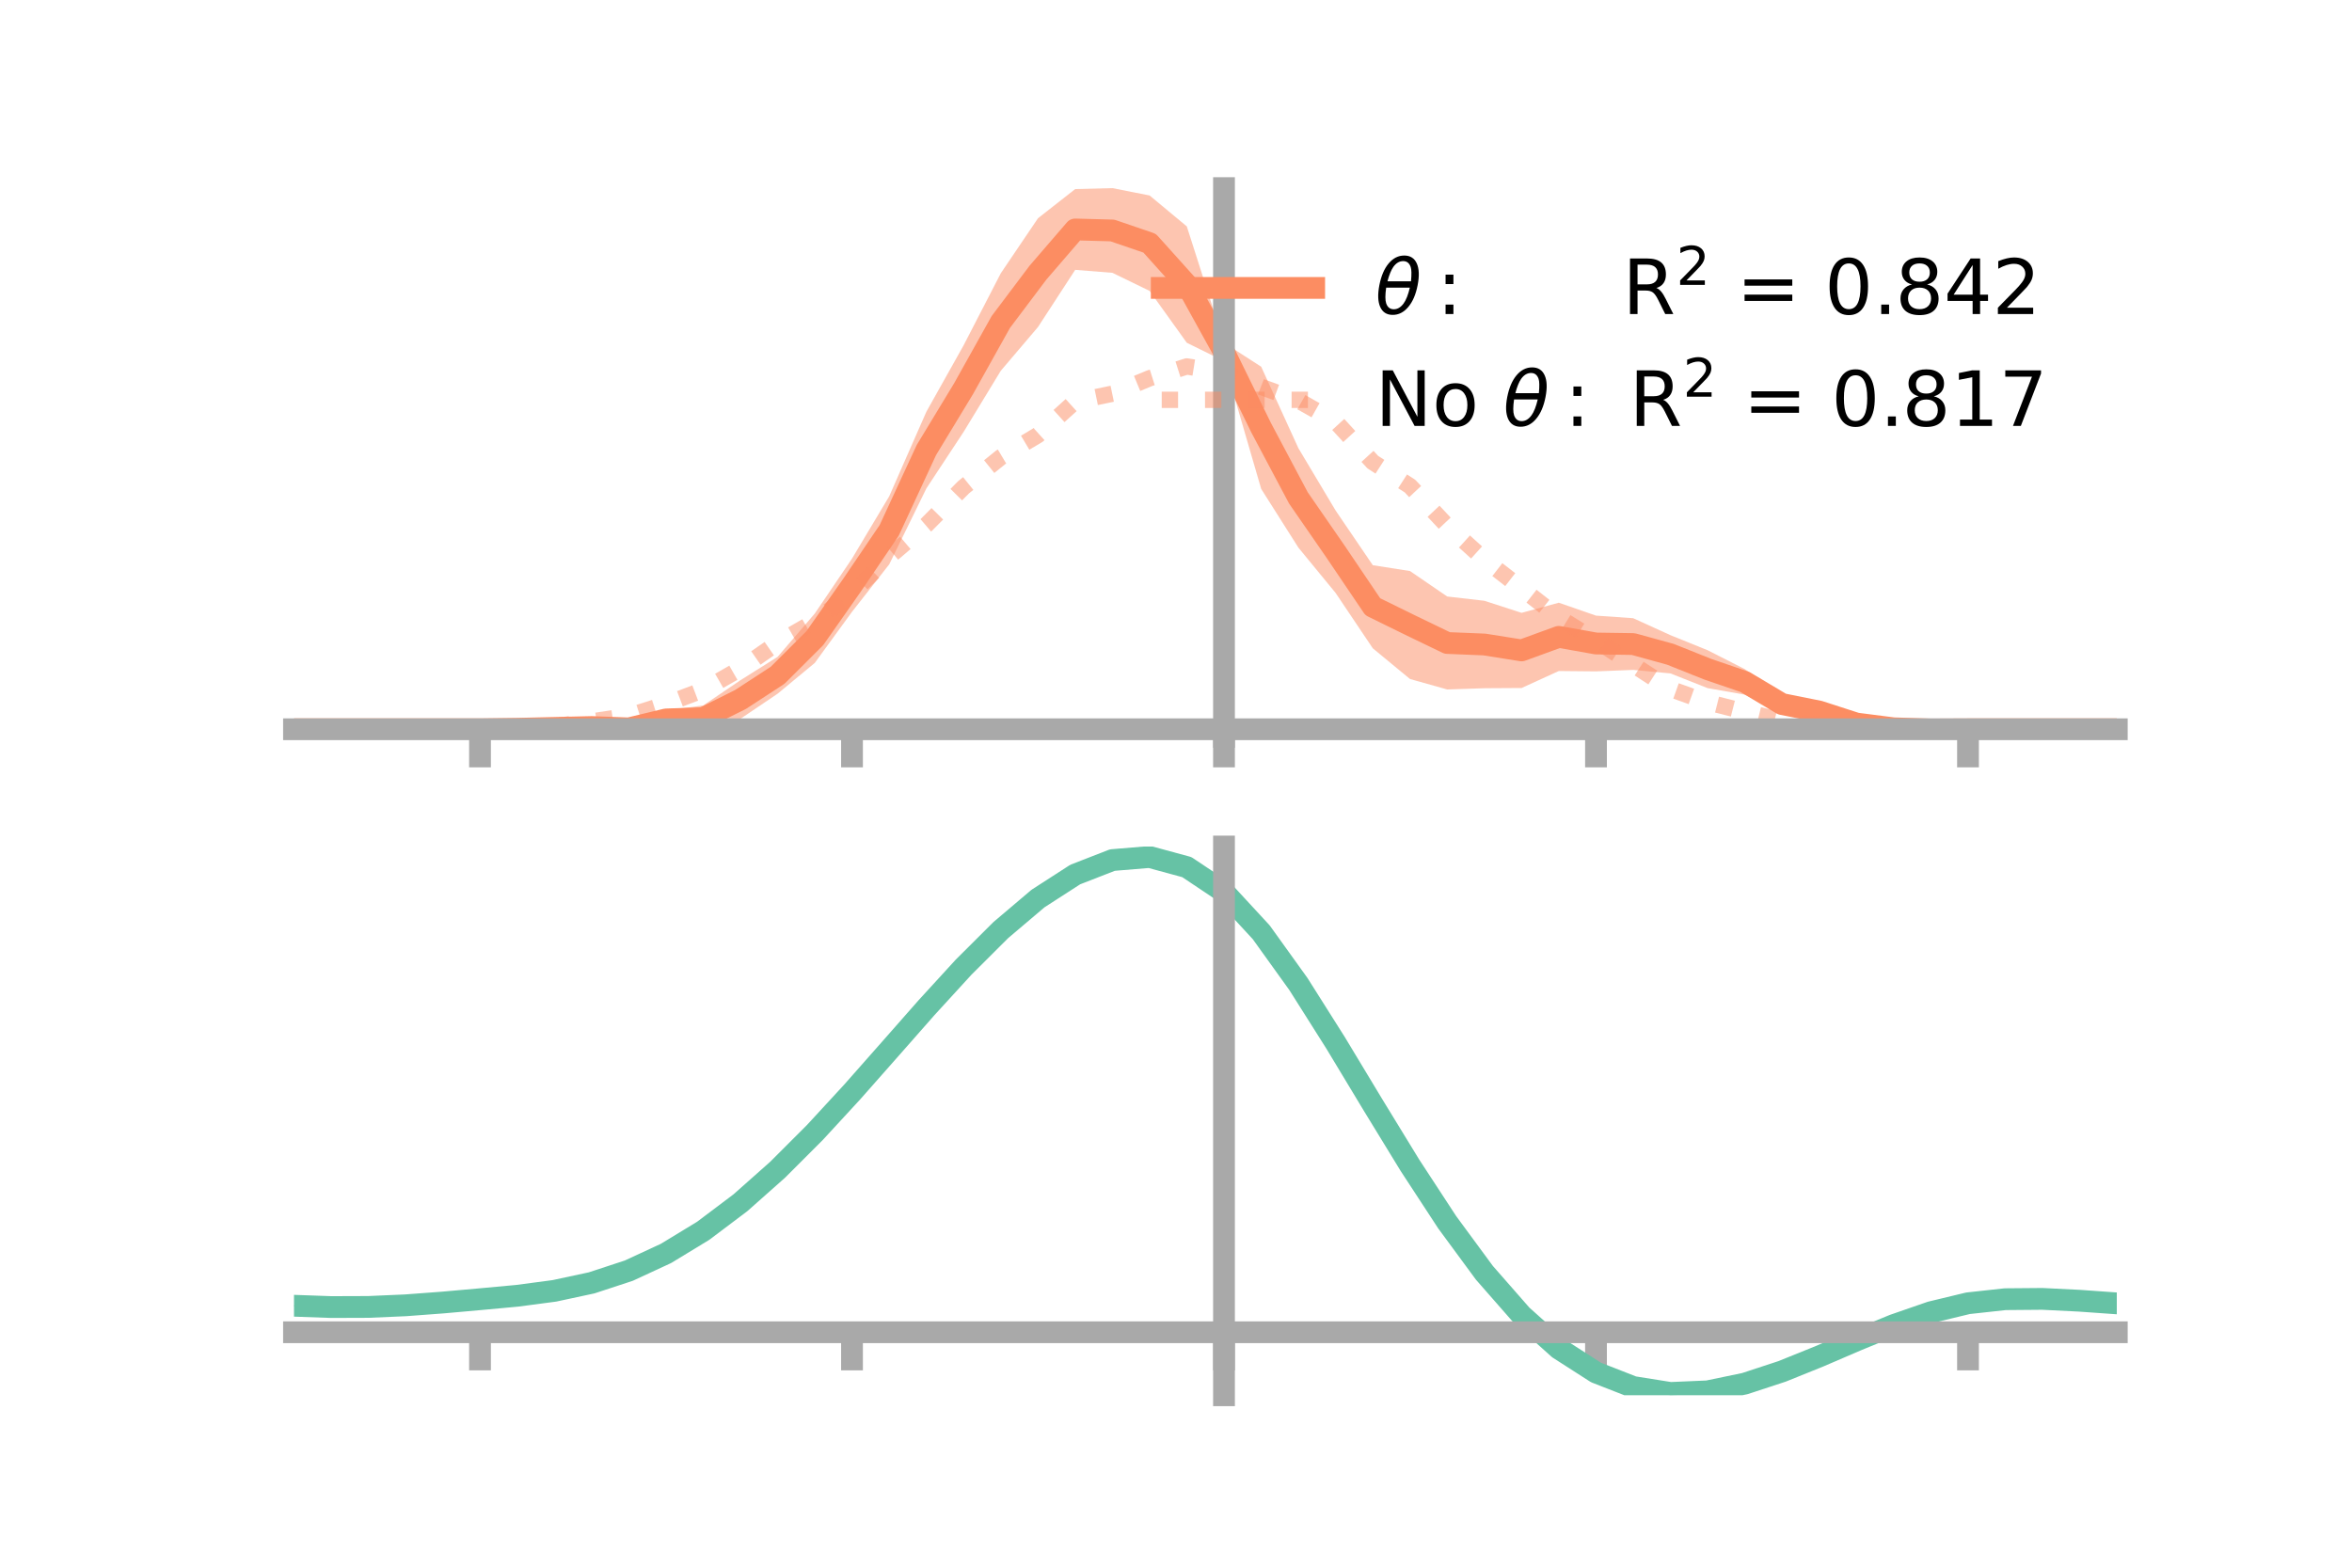 <?xml version="1.0" encoding="utf-8" standalone="no"?>
<!DOCTYPE svg PUBLIC "-//W3C//DTD SVG 1.1//EN"
  "http://www.w3.org/Graphics/SVG/1.1/DTD/svg11.dtd">
<!-- Created with matplotlib (https://matplotlib.org/) -->
<svg height="144pt" version="1.1" viewBox="0 0 216 144" width="216pt" xmlns="http://www.w3.org/2000/svg" xmlns:xlink="http://www.w3.org/1999/xlink">
 <defs>
  <style type="text/css">*{stroke-linecap:butt;stroke-linejoin:round;}</style>
 </defs>
 <g id="figure_1">
  <g id="patch_1">
   <path d="M 0 144 
L 216 144 
L 216 0 
L 0 0 
z
" style="fill:none;"/>
  </g>
  <g id="axes_1">
   <g id="patch_2">
    <path d="M 27 67.68 
L 194.4 67.68 
L 194.4 17.28 
L 27 17.28 
z
" style="fill:none;"/>
   </g>
   <g id="PolyCollection_1">
    <path clip-path="url(#pe724706e9f)" d="M 27 66.988 
L 27 66.988 
L 30.416 66.988 
L 33.833 66.988 
L 37.249 66.988 
L 40.665 66.988 
L 44.082 66.988 
L 47.498 66.825 
L 50.914 66.561 
L 54.331 66.156 
L 57.747 66.133 
L 61.163 65.254 
L 64.58 64.799 
L 67.996 62.485 
L 71.412 60.336 
L 74.829 56.353 
L 78.245 51.311 
L 81.661 45.59 
L 85.078 37.815 
L 88.494 31.721 
L 91.91 25.1 
L 95.327 20.045 
L 98.743 17.367 
L 102.159 17.28 
L 105.576 17.956 
L 108.992 20.794 
L 112.408 31.483 
L 115.824 33.686 
L 119.241 41.169 
L 122.657 46.891 
L 126.073 51.917 
L 129.49 52.453 
L 132.906 54.791 
L 136.322 55.185 
L 139.739 56.293 
L 143.155 55.362 
L 146.571 56.548 
L 149.988 56.785 
L 153.404 58.343 
L 156.82 59.725 
L 160.237 61.464 
L 163.653 63.825 
L 167.069 64.597 
L 170.486 65.809 
L 173.902 66.605 
L 177.318 66.891 
L 180.735 66.988 
L 184.151 66.988 
L 187.567 66.988 
L 190.984 66.988 
L 194.4 66.988 
L 194.4 66.988 
L 194.4 66.988 
L 190.984 66.988 
L 187.567 66.988 
L 184.151 66.988 
L 180.735 66.989 
L 177.318 67.118 
L 173.902 67.192 
L 170.486 67.114 
L 167.069 66.114 
L 163.653 65.517 
L 160.237 63.808 
L 156.82 63.206 
L 153.404 61.856 
L 149.988 61.533 
L 146.571 61.669 
L 143.155 61.636 
L 139.739 63.196 
L 136.322 63.217 
L 132.906 63.332 
L 129.49 62.37 
L 126.073 59.55 
L 122.657 54.463 
L 119.241 50.303 
L 115.824 44.911 
L 112.408 33.17 
L 108.992 31.485 
L 105.576 26.721 
L 102.159 25.059 
L 98.743 24.786 
L 95.327 30.037 
L 91.91 34.056 
L 88.494 39.674 
L 85.078 44.859 
L 81.661 51.843 
L 78.245 56.199 
L 74.829 60.89 
L 71.412 63.722 
L 67.996 66.027 
L 64.58 67.124 
L 61.163 66.913 
L 57.747 67.68 
L 54.331 67.403 
L 50.914 67.16 
L 47.498 67.06 
L 44.082 66.989 
L 40.665 66.988 
L 37.249 66.988 
L 33.833 66.988 
L 30.416 66.988 
L 27 66.988 
z
" style="fill:#fc8d62;fill-opacity:0.5;"/>
   </g>
   <g id="matplotlib.axis_1">
    <g id="xtick_1">
     <g id="line2d_1">
      <defs>
       <path d="M 0 0 
L 0 3.5 
" id="meb774e3414" style="stroke:#a9a9a9;stroke-width:2;"/>
      </defs>
      <g>
       <use style="fill:#a9a9a9;stroke:#a9a9a9;stroke-width:2;" x="44.082" xlink:href="#meb774e3414" y="66.988"/>
      </g>
     </g>
    </g>
    <g id="xtick_2">
     <g id="line2d_2">
      <g>
       <use style="fill:#a9a9a9;stroke:#a9a9a9;stroke-width:2;" x="78.245" xlink:href="#meb774e3414" y="66.988"/>
      </g>
     </g>
    </g>
    <g id="xtick_3">
     <g id="line2d_3">
      <g>
       <use style="fill:#a9a9a9;stroke:#a9a9a9;stroke-width:2;" x="112.408" xlink:href="#meb774e3414" y="66.988"/>
      </g>
     </g>
    </g>
    <g id="xtick_4">
     <g id="line2d_4">
      <g>
       <use style="fill:#a9a9a9;stroke:#a9a9a9;stroke-width:2;" x="146.571" xlink:href="#meb774e3414" y="66.988"/>
      </g>
     </g>
    </g>
    <g id="xtick_5">
     <g id="line2d_5">
      <g>
       <use style="fill:#a9a9a9;stroke:#a9a9a9;stroke-width:2;" x="180.735" xlink:href="#meb774e3414" y="66.988"/>
      </g>
     </g>
    </g>
   </g>
   <g id="matplotlib.axis_2"/>
   <g id="line2d_6">
    <path clip-path="url(#pe724706e9f)" d="M 27 66.988 
L 30.416 66.988 
L 33.833 66.988 
L 37.249 66.988 
L 40.665 66.988 
L 44.082 66.988 
L 47.498 66.943 
L 50.914 66.861 
L 54.331 66.78 
L 57.747 66.906 
L 61.163 66.084 
L 64.58 65.961 
L 67.996 64.256 
L 71.412 62.029 
L 74.829 58.621 
L 78.245 53.755 
L 81.661 48.717 
L 85.078 41.337 
L 88.494 35.698 
L 91.91 29.578 
L 95.327 25.041 
L 98.743 21.077 
L 102.159 21.17 
L 105.576 22.338 
L 108.992 26.139 
L 112.408 32.327 
L 115.824 39.299 
L 119.241 45.736 
L 122.657 50.677 
L 126.073 55.734 
L 129.49 57.411 
L 132.906 59.061 
L 136.322 59.201 
L 139.739 59.744 
L 143.155 58.499 
L 146.571 59.108 
L 149.988 59.159 
L 153.404 60.1 
L 156.82 61.466 
L 160.237 62.636 
L 163.653 64.671 
L 167.069 65.356 
L 170.486 66.461 
L 173.902 66.899 
L 177.318 67.005 
L 180.735 66.989 
L 184.151 66.988 
L 187.567 66.988 
L 190.984 66.988 
L 194.4 66.988 
" style="fill:none;stroke:#fc8d62;stroke-linecap:square;stroke-width:2;"/>
   </g>
   <g id="line2d_7">
    <path clip-path="url(#pe724706e9f)" d="M 27 66.988 
L 30.416 66.988 
L 33.833 66.988 
L 37.249 66.988 
L 40.665 66.988 
L 44.082 66.988 
L 47.498 66.935 
L 50.914 66.713 
L 54.331 66.269 
L 57.747 65.76 
L 61.163 64.67 
L 64.58 63.38 
L 67.996 61.423 
L 71.412 59.051 
L 74.829 57.087 
L 78.245 54.477 
L 81.661 51.123 
L 85.078 48.208 
L 88.494 44.756 
L 91.91 42.001 
L 95.327 39.961 
L 98.743 36.873 
L 102.159 36.164 
L 105.576 34.743 
L 108.992 33.661 
L 112.408 34.21 
L 115.824 35.538 
L 119.241 36.79 
L 122.657 38.725 
L 126.073 42.45 
L 129.49 44.651 
L 132.906 48.3 
L 136.322 51.399 
L 139.739 54.051 
L 143.155 56.725 
L 146.571 58.829 
L 149.988 61.064 
L 153.404 63.282 
L 156.82 64.503 
L 160.237 65.368 
L 163.653 66.202 
L 167.069 66.595 
L 170.486 67.014 
L 173.902 67.055 
L 177.318 67.016 
L 180.735 66.989 
L 184.151 66.988 
L 187.567 66.988 
L 190.984 66.988 
L 194.4 66.988 
" style="fill:none;stroke:#fc8d62;stroke-dasharray:1.5,2.475;stroke-dashoffset:0;stroke-opacity:0.5;stroke-width:1.5;"/>
   </g>
   <g id="patch_3">
    <path d="M 112.408 67.68 
L 112.408 17.28 
" style="fill:none;stroke:#a9a9a9;stroke-linecap:square;stroke-linejoin:miter;stroke-width:2;"/>
   </g>
   <g id="patch_4">
    <path d="M 194.4 67.68 
L 194.4 17.28 
" style="fill:none;"/>
   </g>
   <g id="patch_5">
    <path d="M 27 66.988 
L 194.4 66.988 
" style="fill:none;stroke:#a9a9a9;stroke-linecap:square;stroke-linejoin:miter;stroke-width:2;"/>
   </g>
   <g id="patch_6">
    <path d="M 27 17.28 
L 194.4 17.28 
" style="fill:none;"/>
   </g>
   <g id="legend_1">
    <g id="line2d_8">
     <path d="M 106.69 26.449 
L 120.69 26.449 
" style="fill:none;stroke:#fc8d62;stroke-linecap:square;stroke-width:2;"/>
    </g>
    <g id="line2d_9"/>
    <g id="text_1">
     <!-- $\theta:$      R$^{2}$ = 0.842 -->
     <g transform="translate(126.29 28.899)scale(0.07 -0.07)">
      <defs>
       <path d="M 45.516 34.672 
L 14.453 34.672 
Q 12.359 20.062 14.5 13.875 
Q 17.188 6.25 24.469 6.25 
Q 31.781 6.25 37.359 13.922 
Q 42.234 20.656 45.516 34.672 
z
M 47.016 42.969 
Q 48.344 56.844 46.625 61.719 
Q 43.953 69.438 36.766 69.438 
Q 29.297 69.438 23.828 61.812 
Q 19.531 55.672 16.156 42.969 
z
M 38.188 76.766 
Q 49.906 76.766 54.594 66.406 
Q 59.281 56.109 55.719 37.844 
Q 52.203 19.625 43.453 9.281 
Q 34.766 -1.125 23.047 -1.125 
Q 11.281 -1.125 6.641 9.281 
Q 2 19.625 5.516 37.844 
Q 9.078 56.109 17.719 66.406 
Q 26.422 76.766 38.188 76.766 
z
" id="DejaVuSans-Oblique-952"/>
       <path d="M 11.719 12.406 
L 22.016 12.406 
L 22.016 0 
L 11.719 0 
z
M 11.719 51.703 
L 22.016 51.703 
L 22.016 39.312 
L 11.719 39.312 
z
" id="DejaVuSans-58"/>
       <path id="DejaVuSans-32"/>
       <path d="M 44.391 34.188 
Q 47.562 33.109 50.562 29.594 
Q 53.562 26.078 56.594 19.922 
L 66.609 0 
L 56 0 
L 46.688 18.703 
Q 43.062 26.031 39.672 28.422 
Q 36.281 30.812 30.422 30.812 
L 19.672 30.812 
L 19.672 0 
L 9.812 0 
L 9.812 72.906 
L 32.078 72.906 
Q 44.578 72.906 50.734 67.672 
Q 56.891 62.453 56.891 51.906 
Q 56.891 45.016 53.688 40.469 
Q 50.484 35.938 44.391 34.188 
z
M 19.672 64.797 
L 19.672 38.922 
L 32.078 38.922 
Q 39.203 38.922 42.844 42.219 
Q 46.484 45.516 46.484 51.906 
Q 46.484 58.297 42.844 61.547 
Q 39.203 64.797 32.078 64.797 
z
" id="DejaVuSans-82"/>
       <path d="M 19.188 8.297 
L 53.609 8.297 
L 53.609 0 
L 7.328 0 
L 7.328 8.297 
Q 12.938 14.109 22.625 23.891 
Q 32.328 33.688 34.812 36.531 
Q 39.547 41.844 41.422 45.531 
Q 43.312 49.219 43.312 52.781 
Q 43.312 58.594 39.234 62.25 
Q 35.156 65.922 28.609 65.922 
Q 23.969 65.922 18.812 64.312 
Q 13.672 62.703 7.812 59.422 
L 7.812 69.391 
Q 13.766 71.781 18.938 73 
Q 24.125 74.219 28.422 74.219 
Q 39.75 74.219 46.484 68.547 
Q 53.219 62.891 53.219 53.422 
Q 53.219 48.922 51.531 44.891 
Q 49.859 40.875 45.406 35.406 
Q 44.188 33.984 37.641 27.219 
Q 31.109 20.453 19.188 8.297 
z
" id="DejaVuSans-50"/>
       <path d="M 10.594 45.406 
L 73.188 45.406 
L 73.188 37.203 
L 10.594 37.203 
z
M 10.594 25.484 
L 73.188 25.484 
L 73.188 17.188 
L 10.594 17.188 
z
" id="DejaVuSans-61"/>
       <path d="M 31.781 66.406 
Q 24.172 66.406 20.328 58.906 
Q 16.5 51.422 16.5 36.375 
Q 16.5 21.391 20.328 13.891 
Q 24.172 6.391 31.781 6.391 
Q 39.453 6.391 43.281 13.891 
Q 47.125 21.391 47.125 36.375 
Q 47.125 51.422 43.281 58.906 
Q 39.453 66.406 31.781 66.406 
z
M 31.781 74.219 
Q 44.047 74.219 50.516 64.516 
Q 56.984 54.828 56.984 36.375 
Q 56.984 17.969 50.516 8.266 
Q 44.047 -1.422 31.781 -1.422 
Q 19.531 -1.422 13.062 8.266 
Q 6.594 17.969 6.594 36.375 
Q 6.594 54.828 13.062 64.516 
Q 19.531 74.219 31.781 74.219 
z
" id="DejaVuSans-48"/>
       <path d="M 10.688 12.406 
L 21 12.406 
L 21 0 
L 10.688 0 
z
" id="DejaVuSans-46"/>
       <path d="M 31.781 34.625 
Q 24.75 34.625 20.719 30.859 
Q 16.703 27.094 16.703 20.516 
Q 16.703 13.922 20.719 10.156 
Q 24.75 6.391 31.781 6.391 
Q 38.812 6.391 42.859 10.172 
Q 46.922 13.969 46.922 20.516 
Q 46.922 27.094 42.891 30.859 
Q 38.875 34.625 31.781 34.625 
z
M 21.922 38.812 
Q 15.578 40.375 12.031 44.719 
Q 8.5 49.078 8.5 55.328 
Q 8.5 64.062 14.719 69.141 
Q 20.953 74.219 31.781 74.219 
Q 42.672 74.219 48.875 69.141 
Q 55.078 64.062 55.078 55.328 
Q 55.078 49.078 51.531 44.719 
Q 48 40.375 41.703 38.812 
Q 48.828 37.156 52.797 32.312 
Q 56.781 27.484 56.781 20.516 
Q 56.781 9.906 50.312 4.234 
Q 43.844 -1.422 31.781 -1.422 
Q 19.734 -1.422 13.25 4.234 
Q 6.781 9.906 6.781 20.516 
Q 6.781 27.484 10.781 32.312 
Q 14.797 37.156 21.922 38.812 
z
M 18.312 54.391 
Q 18.312 48.734 21.844 45.562 
Q 25.391 42.391 31.781 42.391 
Q 38.141 42.391 41.719 45.562 
Q 45.312 48.734 45.312 54.391 
Q 45.312 60.062 41.719 63.234 
Q 38.141 66.406 31.781 66.406 
Q 25.391 66.406 21.844 63.234 
Q 18.312 60.062 18.312 54.391 
z
" id="DejaVuSans-56"/>
       <path d="M 37.797 64.312 
L 12.891 25.391 
L 37.797 25.391 
z
M 35.203 72.906 
L 47.609 72.906 
L 47.609 25.391 
L 58.016 25.391 
L 58.016 17.188 
L 47.609 17.188 
L 47.609 0 
L 37.797 0 
L 37.797 17.188 
L 4.891 17.188 
L 4.891 26.703 
z
" id="DejaVuSans-52"/>
      </defs>
      <use transform="translate(0 0.766)" xlink:href="#DejaVuSans-Oblique-952"/>
      <use transform="translate(80.664 0.766)" xlink:href="#DejaVuSans-58"/>
      <use transform="translate(133.838 0.766)" xlink:href="#DejaVuSans-32"/>
      <use transform="translate(165.625 0.766)" xlink:href="#DejaVuSans-32"/>
      <use transform="translate(197.412 0.766)" xlink:href="#DejaVuSans-32"/>
      <use transform="translate(229.199 0.766)" xlink:href="#DejaVuSans-32"/>
      <use transform="translate(260.986 0.766)" xlink:href="#DejaVuSans-32"/>
      <use transform="translate(292.773 0.766)" xlink:href="#DejaVuSans-32"/>
      <use transform="translate(324.561 0.766)" xlink:href="#DejaVuSans-82"/>
      <use transform="translate(395 39.047)scale(0.7)" xlink:href="#DejaVuSans-50"/>
      <use transform="translate(442.271 0.766)" xlink:href="#DejaVuSans-32"/>
      <use transform="translate(474.058 0.766)" xlink:href="#DejaVuSans-61"/>
      <use transform="translate(557.847 0.766)" xlink:href="#DejaVuSans-32"/>
      <use transform="translate(589.634 0.766)" xlink:href="#DejaVuSans-48"/>
      <use transform="translate(653.257 0.766)" xlink:href="#DejaVuSans-46"/>
      <use transform="translate(682.419 0.766)" xlink:href="#DejaVuSans-56"/>
      <use transform="translate(746.042 0.766)" xlink:href="#DejaVuSans-52"/>
      <use transform="translate(809.665 0.766)" xlink:href="#DejaVuSans-50"/>
     </g>
    </g>
    <g id="line2d_10">
     <path d="M 106.69 36.724 
L 120.69 36.724 
" style="fill:none;stroke:#fc8d62;stroke-dasharray:1.5,2.475;stroke-dashoffset:0;stroke-opacity:0.5;stroke-width:1.5;"/>
    </g>
    <g id="line2d_11"/>
    <g id="text_2">
     <!-- No $\theta:$ R$^{2}$ = 0.817 -->
     <g transform="translate(126.29 39.174)scale(0.07 -0.07)">
      <defs>
       <path d="M 9.812 72.906 
L 23.094 72.906 
L 55.422 11.922 
L 55.422 72.906 
L 64.984 72.906 
L 64.984 0 
L 51.703 0 
L 19.391 60.984 
L 19.391 0 
L 9.812 0 
z
" id="DejaVuSans-78"/>
       <path d="M 30.609 48.391 
Q 23.391 48.391 19.188 42.75 
Q 14.984 37.109 14.984 27.297 
Q 14.984 17.484 19.156 11.844 
Q 23.344 6.203 30.609 6.203 
Q 37.797 6.203 41.984 11.859 
Q 46.188 17.531 46.188 27.297 
Q 46.188 37.016 41.984 42.703 
Q 37.797 48.391 30.609 48.391 
z
M 30.609 56 
Q 42.328 56 49.016 48.375 
Q 55.719 40.766 55.719 27.297 
Q 55.719 13.875 49.016 6.219 
Q 42.328 -1.422 30.609 -1.422 
Q 18.844 -1.422 12.172 6.219 
Q 5.516 13.875 5.516 27.297 
Q 5.516 40.766 12.172 48.375 
Q 18.844 56 30.609 56 
z
" id="DejaVuSans-111"/>
       <path d="M 12.406 8.297 
L 28.516 8.297 
L 28.516 63.922 
L 10.984 60.406 
L 10.984 69.391 
L 28.422 72.906 
L 38.281 72.906 
L 38.281 8.297 
L 54.391 8.297 
L 54.391 0 
L 12.406 0 
z
" id="DejaVuSans-49"/>
       <path d="M 8.203 72.906 
L 55.078 72.906 
L 55.078 68.703 
L 28.609 0 
L 18.312 0 
L 43.219 64.594 
L 8.203 64.594 
z
" id="DejaVuSans-55"/>
      </defs>
      <use transform="translate(0 0.766)" xlink:href="#DejaVuSans-78"/>
      <use transform="translate(74.805 0.766)" xlink:href="#DejaVuSans-111"/>
      <use transform="translate(135.986 0.766)" xlink:href="#DejaVuSans-32"/>
      <use transform="translate(167.773 0.766)" xlink:href="#DejaVuSans-Oblique-952"/>
      <use transform="translate(248.438 0.766)" xlink:href="#DejaVuSans-58"/>
      <use transform="translate(301.611 0.766)" xlink:href="#DejaVuSans-32"/>
      <use transform="translate(333.398 0.766)" xlink:href="#DejaVuSans-82"/>
      <use transform="translate(403.838 39.047)scale(0.7)" xlink:href="#DejaVuSans-50"/>
      <use transform="translate(451.108 0.766)" xlink:href="#DejaVuSans-32"/>
      <use transform="translate(482.896 0.766)" xlink:href="#DejaVuSans-61"/>
      <use transform="translate(566.685 0.766)" xlink:href="#DejaVuSans-32"/>
      <use transform="translate(598.472 0.766)" xlink:href="#DejaVuSans-48"/>
      <use transform="translate(662.095 0.766)" xlink:href="#DejaVuSans-46"/>
      <use transform="translate(691.257 0.766)" xlink:href="#DejaVuSans-56"/>
      <use transform="translate(754.88 0.766)" xlink:href="#DejaVuSans-49"/>
      <use transform="translate(818.503 0.766)" xlink:href="#DejaVuSans-55"/>
     </g>
    </g>
   </g>
  </g>
  <g id="axes_2">
   <g id="patch_7">
    <path d="M 27 128.16 
L 194.4 128.16 
L 194.4 77.76 
L 27 77.76 
z
" style="fill:none;"/>
   </g>
   <g id="PolyCollection_2">
    <path clip-path="url(#p2cc11fc3ee)" d="M 27 119.985 
L 27 119.893 
L 30.416 120.022 
L 33.833 120.008 
L 37.249 119.85 
L 40.665 119.582 
L 44.082 119.266 
L 47.498 118.94 
L 50.914 118.478 
L 54.331 117.734 
L 57.747 116.596 
L 61.163 114.987 
L 64.58 112.868 
L 67.996 110.239 
L 71.412 107.139 
L 74.829 103.639 
L 78.245 99.845 
L 81.661 95.884 
L 85.078 91.91 
L 88.494 88.092 
L 91.91 84.609 
L 95.327 81.65 
L 98.743 79.402 
L 102.159 78.047 
L 105.576 77.76 
L 108.992 78.705 
L 112.408 81.026 
L 115.824 84.782 
L 119.241 89.613 
L 122.657 95.101 
L 126.073 100.856 
L 129.49 106.534 
L 132.906 111.846 
L 136.322 116.564 
L 139.739 120.525 
L 143.155 123.63 
L 146.571 125.844 
L 149.988 127.19 
L 153.404 127.739 
L 156.82 127.598 
L 160.237 126.901 
L 163.653 125.797 
L 167.069 124.442 
L 170.486 122.997 
L 173.902 121.614 
L 177.318 120.443 
L 180.735 119.625 
L 184.151 119.254 
L 187.567 119.229 
L 190.984 119.409 
L 194.4 119.664 
L 194.4 119.78 
L 194.4 119.78 
L 190.984 119.548 
L 187.567 119.388 
L 184.151 119.423 
L 180.735 119.8 
L 177.318 120.627 
L 173.902 121.825 
L 170.486 123.249 
L 167.069 124.744 
L 163.653 126.145 
L 160.237 127.286 
L 156.82 128.007 
L 153.404 128.16 
L 149.988 127.62 
L 146.571 126.293 
L 143.155 124.125 
L 139.739 121.102 
L 136.322 117.263 
L 132.906 112.697 
L 129.49 107.558 
L 126.073 102.061 
L 122.657 96.485 
L 119.241 91.164 
L 115.824 86.478 
L 112.408 82.836 
L 108.992 80.591 
L 105.576 79.679 
L 102.159 79.957 
L 98.743 81.261 
L 95.327 83.421 
L 91.91 86.257 
L 88.494 89.588 
L 85.078 93.236 
L 81.661 97.028 
L 78.245 100.804 
L 74.829 104.422 
L 71.412 107.76 
L 67.996 110.721 
L 64.58 113.24 
L 61.163 115.28 
L 57.747 116.837 
L 54.331 117.943 
L 50.914 118.665 
L 47.498 119.109 
L 44.082 119.414 
L 40.665 119.707 
L 37.249 119.949 
L 33.833 120.088 
L 30.416 120.099 
L 27 119.985 
z
" style="fill:#66c2a5;fill-opacity:0.5;"/>
   </g>
   <g id="matplotlib.axis_3">
    <g id="xtick_6">
     <g id="line2d_12">
      <g>
       <use style="fill:#a9a9a9;stroke:#a9a9a9;stroke-width:2;" x="44.082" xlink:href="#meb774e3414" y="122.376"/>
      </g>
     </g>
    </g>
    <g id="xtick_7">
     <g id="line2d_13">
      <g>
       <use style="fill:#a9a9a9;stroke:#a9a9a9;stroke-width:2;" x="78.245" xlink:href="#meb774e3414" y="122.376"/>
      </g>
     </g>
    </g>
    <g id="xtick_8">
     <g id="line2d_14">
      <g>
       <use style="fill:#a9a9a9;stroke:#a9a9a9;stroke-width:2;" x="112.408" xlink:href="#meb774e3414" y="122.376"/>
      </g>
     </g>
    </g>
    <g id="xtick_9">
     <g id="line2d_15">
      <g>
       <use style="fill:#a9a9a9;stroke:#a9a9a9;stroke-width:2;" x="146.571" xlink:href="#meb774e3414" y="122.376"/>
      </g>
     </g>
    </g>
    <g id="xtick_10">
     <g id="line2d_16">
      <g>
       <use style="fill:#a9a9a9;stroke:#a9a9a9;stroke-width:2;" x="180.735" xlink:href="#meb774e3414" y="122.376"/>
      </g>
     </g>
    </g>
   </g>
   <g id="matplotlib.axis_4"/>
   <g id="line2d_17">
    <path clip-path="url(#p2cc11fc3ee)" d="M 27 119.939 
L 30.416 120.06 
L 33.833 120.048 
L 37.249 119.9 
L 40.665 119.644 
L 44.082 119.34 
L 47.498 119.024 
L 50.914 118.572 
L 54.331 117.838 
L 57.747 116.716 
L 61.163 115.133 
L 64.58 113.054 
L 67.996 110.48 
L 71.412 107.449 
L 74.829 104.031 
L 78.245 100.324 
L 81.661 96.456 
L 85.078 92.573 
L 88.494 88.84 
L 91.91 85.433 
L 95.327 82.536 
L 98.743 80.332 
L 102.159 79.002 
L 105.576 78.72 
L 108.992 79.648 
L 112.408 81.931 
L 115.824 85.63 
L 119.241 90.388 
L 122.657 95.793 
L 126.073 101.459 
L 129.49 107.046 
L 132.906 112.271 
L 136.322 116.913 
L 139.739 120.813 
L 143.155 123.877 
L 146.571 126.069 
L 149.988 127.405 
L 153.404 127.949 
L 156.82 127.802 
L 160.237 127.093 
L 163.653 125.971 
L 167.069 124.593 
L 170.486 123.123 
L 173.902 121.719 
L 177.318 120.535 
L 180.735 119.712 
L 184.151 119.338 
L 187.567 119.309 
L 190.984 119.479 
L 194.4 119.722 
" style="fill:none;stroke:#66c2a5;stroke-linecap:square;stroke-width:2;"/>
   </g>
   <g id="patch_8">
    <path d="M 112.408 128.16 
L 112.408 77.76 
" style="fill:none;stroke:#a9a9a9;stroke-linecap:square;stroke-linejoin:miter;stroke-width:2;"/>
   </g>
   <g id="patch_9">
    <path d="M 194.4 128.16 
L 194.4 77.76 
" style="fill:none;"/>
   </g>
   <g id="patch_10">
    <path d="M 27 122.376 
L 194.4 122.376 
" style="fill:none;stroke:#a9a9a9;stroke-linecap:square;stroke-linejoin:miter;stroke-width:2;"/>
   </g>
   <g id="patch_11">
    <path d="M 27 77.76 
L 194.4 77.76 
" style="fill:none;"/>
   </g>
  </g>
 </g>
 <defs>
  <clipPath id="pe724706e9f">
   <rect height="50.4" width="167.4" x="27" y="17.28"/>
  </clipPath>
  <clipPath id="p2cc11fc3ee">
   <rect height="50.4" width="167.4" x="27" y="77.76"/>
  </clipPath>
 </defs>
</svg>
